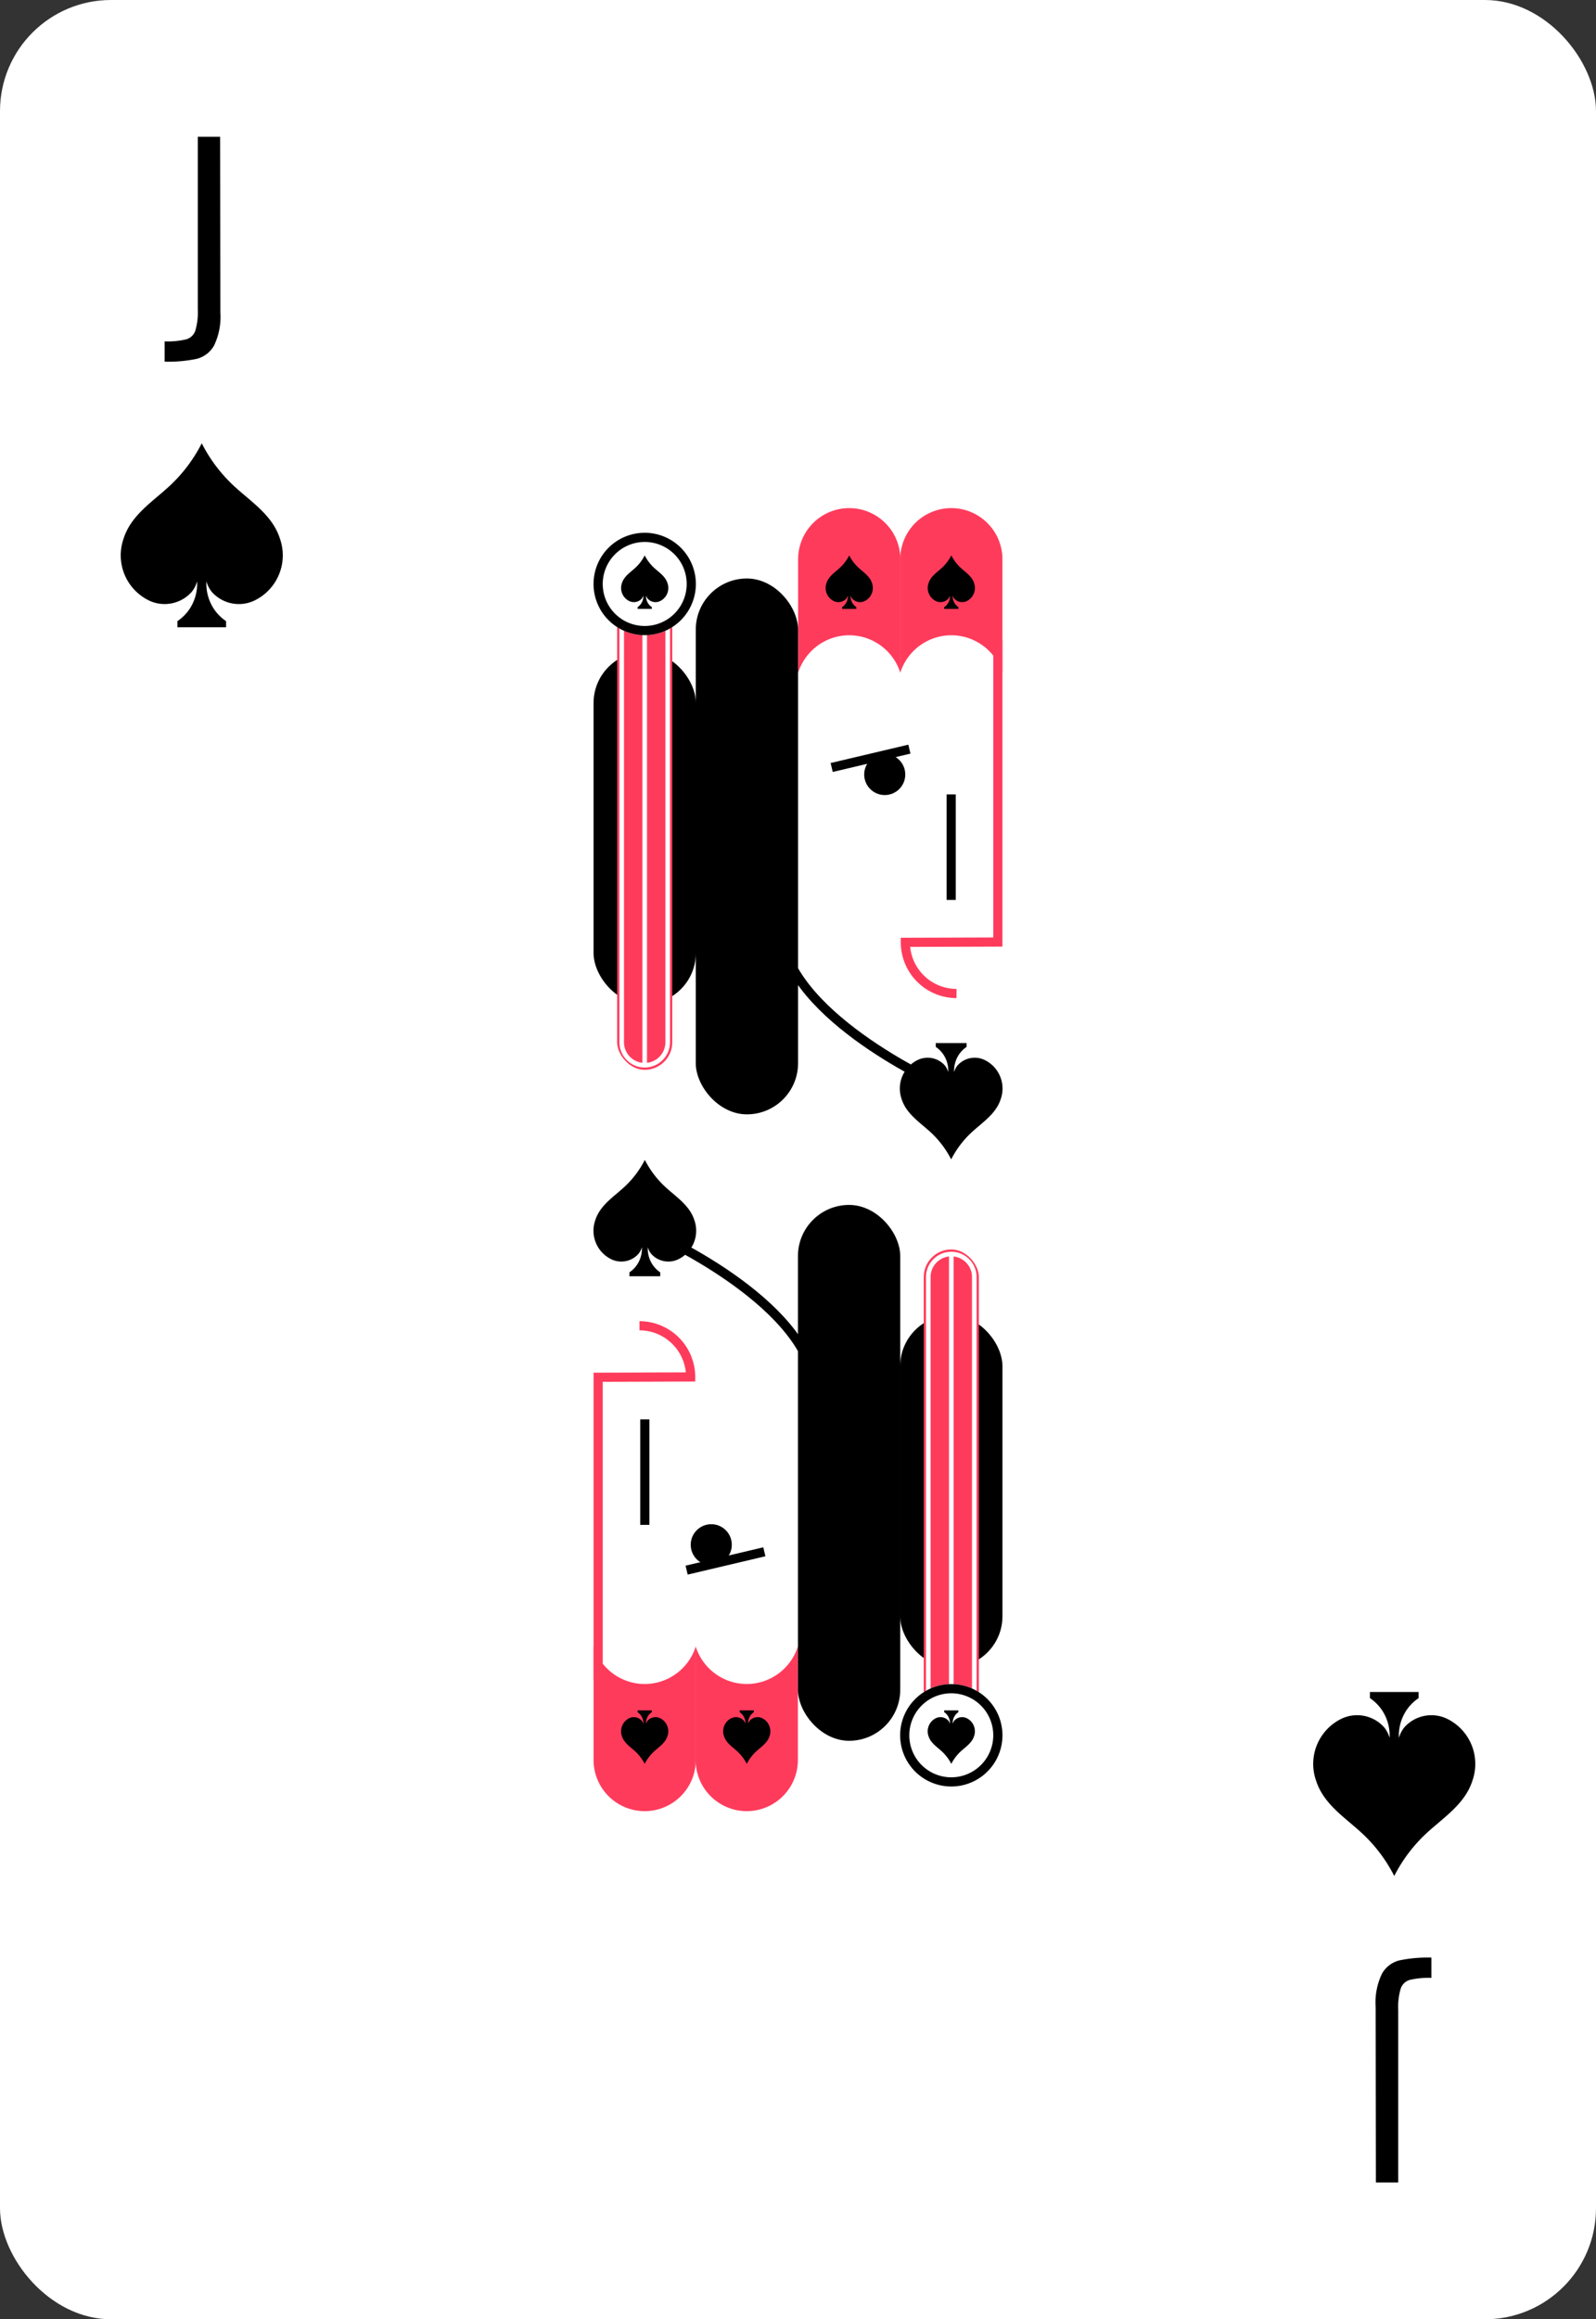 <svg xmlns="http://www.w3.org/2000/svg" viewBox="0 0 115 167"><rect x="0" y="0" width="115" height="167" fill="#333333" stroke="none"/><defs><style>.cls-1{fill:#fff;}.cls-2{fill:#ff3b5c;}</style></defs><title>card-spades-j</title><g id="artwork"><rect class="cls-1" width="115" height="167" rx="8"/><path d="M20.169,38.782c-.546-1.718-2.133-2.679-3.377-3.85a10.959,10.959,0,0,1-2.255-3.013A10.959,10.959,0,0,1,12.283,34.932c-1.244,1.171-2.831,2.132-3.377,3.85a3.615,3.615,0,0,0,1.875,4.479,2.612,2.612,0,0,0,3.037-.647,2.089,2.089,0,0,0,.383-.751,3.283,3.283,0,0,1-.54,1.985,3.235,3.235,0,0,1-.877.878v.439h3.507V44.727a3.236,3.236,0,0,1-.877-.878,3.283,3.283,0,0,1-.54-1.985,2.089,2.089,0,0,0,.383.751,2.612,2.612,0,0,0,3.037.647A3.615,3.615,0,0,0,20.169,38.782Z"/><path d="M11.861,24.581a5.783,5.783,0,0,0,1.566-.149.979.979,0,0,0,.644-.614,4.708,4.708,0,0,0,.181-1.547V9.85h1.607L15.88,22.503a4.781,4.781,0,0,1-.454,2.374,1.994,1.994,0,0,1-1.259.964,10.081,10.081,0,0,1-2.306.201Z"/><path d="M94.831,128.217c.546,1.718,2.133,2.679,3.377,3.85a10.959,10.959,0,0,1,2.255,3.013,10.959,10.959,0,0,1,2.255-3.013c1.244-1.171,2.831-2.132,3.377-3.85a3.615,3.615,0,0,0-1.875-4.479,2.612,2.612,0,0,0-3.037.647,2.089,2.089,0,0,0-.383.751,3.283,3.283,0,0,1,.54-1.985,3.235,3.235,0,0,1,.877-.878V121.833H98.709v.439a3.236,3.236,0,0,1,.877.878,3.283,3.283,0,0,1,.54,1.985,2.089,2.089,0,0,0-.383-.751,2.612,2.612,0,0,0-3.037-.647A3.615,3.615,0,0,0,94.831,128.217Z"/><path d="M103.14,142.419a5.796,5.796,0,0,0-1.566.147.981.981,0,0,0-.644.616,4.708,4.708,0,0,0-.181,1.547V157.15H99.142l-.021-12.653a4.787,4.787,0,0,1,.454-2.375,1.993,1.993,0,0,1,1.259-.964,10.037,10.037,0,0,1,2.306-.202Z"/><path d="M67.536,78.37c-.473-.212-11.595-5.265-11.595-11.702h.661c0,6.013,11.092,11.048,11.205,11.098Z"/><path class="cls-2" d="M68.922,71.868a4.02,4.02,0,0,1-4.016-4.015V67.523l6.664-.022V46.04h.661V68.16l-6.648.022a3.359,3.359,0,0,0,3.339,3.025Z"/><rect x="68.207" y="57.202" width="0.661" height="7.595"/><path class="cls-2" d="M68.548,45.742a3.872,3.872,0,0,0-3.683,2.706V40.27a3.683,3.683,0,0,1,3.682-3.683h.001a3.683,3.683,0,0,1,3.682,3.683v8.177A3.871,3.871,0,0,0,68.548,45.742Z"/><path d="M66.907,41.987c.159-.499.621-.779.984-1.119a3.187,3.187,0,0,0,.657-.876,3.186,3.186,0,0,0,.657.876c.362.34.825.62.984,1.119a1.05,1.05,0,0,1-.546,1.302.762.762,0,0,1-.885-.188.607.607,0,0,1-.111-.218.953.953,0,0,0,.157.577.942.942,0,0,0,.255.255v.128H68.037v-.128a.942.942,0,0,0,.255-.255.953.953,0,0,0,.157-.577.607.607,0,0,1-.111.218.762.762,0,0,1-.885.188A1.05,1.05,0,0,1,66.907,41.987Z"/><path class="cls-2" d="M61.192,45.742a3.871,3.871,0,0,0-3.683,2.706V40.27a3.683,3.683,0,0,1,3.682-3.683h.001a3.683,3.683,0,0,1,3.682,3.683v8.177A3.871,3.871,0,0,0,61.192,45.742Z"/><path d="M59.551,41.987c.159-.499.621-.779.984-1.119a3.187,3.187,0,0,0,.657-.876,3.187,3.187,0,0,0,.657.876c.362.34.825.62.984,1.119a1.05,1.05,0,0,1-.546,1.302.762.762,0,0,1-.885-.188.607.607,0,0,1-.111-.218.953.953,0,0,0,.157.577.942.942,0,0,0,.255.255v.128H60.681v-.128a.942.942,0,0,0,.255-.255.953.953,0,0,0,.157-.577.607.607,0,0,1-.111.218.762.762,0,0,1-.885.188A1.05,1.05,0,0,1,59.551,41.987Z"/><rect x="59.849" y="54.272" width="5.754" height="0.661" transform="translate(-10.863 15.865) rotate(-13.277)"/><circle cx="63.75" cy="55.769" r="1.48"/><path d="M72.106,79.142c-.346,1.086-1.352,1.694-2.14,2.435a6.931,6.931,0,0,0-1.429,1.905,6.931,6.931,0,0,0-1.429-1.905c-.788-.74-1.794-1.348-2.14-2.435A2.284,2.284,0,0,1,66.157,76.31a1.658,1.658,0,0,1,1.925.409,1.32,1.32,0,0,1,.242.475,2.073,2.073,0,0,0-.342-1.255,2.048,2.048,0,0,0-.555-.556v-.278h2.222v.278a2.048,2.048,0,0,0-.556.556,2.073,2.073,0,0,0-.342,1.255,1.32,1.32,0,0,1,.242-.475,1.658,1.658,0,0,1,1.925-.409A2.284,2.284,0,0,1,72.106,79.142Z"/><rect x="50.133" y="41.654" width="7.371" height="38.585" rx="3.685"/><rect x="42.769" y="46.939" width="7.371" height="25.366" rx="3.685"/><rect class="cls-2" x="44.467" y="43.193" width="3.975" height="33.84" rx="1.987"/><rect class="cls-1" x="46.289" y="43.648" width="0.33" height="33.024"/><path class="cls-1" d="M46.454,76.868a1.824,1.824,0,0,1-1.822-1.822V45.181a1.822,1.822,0,0,1,3.645,0V75.045A1.824,1.824,0,0,1,46.454,76.868Zm0-33.179a1.493,1.493,0,0,0-1.492,1.492V75.045a1.492,1.492,0,1,0,2.984,0V45.181A1.493,1.493,0,0,0,46.454,43.689Z"/><circle class="cls-1" cx="46.454" cy="42.049" r="3.685"/><path d="M46.454,39.024a3.025,3.025,0,1,1-3.024,3.025,3.028,3.028,0,0,1,3.024-3.025m0-.661a3.686,3.686,0,1,0,3.686,3.686,3.686,3.686,0,0,0-3.686-3.686Z"/><path d="M44.813,41.987c.159-.499.621-.779.984-1.119a3.186,3.186,0,0,0,.657-.876,3.186,3.186,0,0,0,.657.876c.362.34.825.62.984,1.119a1.05,1.05,0,0,1-.546,1.302.762.762,0,0,1-.885-.188.607.607,0,0,1-.111-.218.953.953,0,0,0,.157.577.942.942,0,0,0,.255.255v.128H45.943v-.128a.942.942,0,0,0,.255-.255.953.953,0,0,0,.157-.577.607.607,0,0,1-.111.218.762.762,0,0,1-.885.188A1.05,1.05,0,0,1,44.813,41.987Z"/><path d="M47.464,88.63c.473.212,11.595,5.265,11.595,11.702h-.661c0-6.013-11.092-11.048-11.205-11.098Z"/><path class="cls-2" d="M46.078,95.132a4.02,4.02,0,0,1,4.016,4.015v.33l-6.664.022v21.461h-.661V98.84l6.648-.022a3.359,3.359,0,0,0-3.339-3.025Z"/><rect x="46.132" y="102.203" width="0.661" height="7.595"/><path class="cls-2" d="M46.452,121.258a3.872,3.872,0,0,0,3.683-2.706v8.177a3.683,3.683,0,0,1-3.682,3.683h-.001a3.683,3.683,0,0,1-3.682-3.683v-8.177A3.871,3.871,0,0,0,46.452,121.258Z"/><path d="M48.093,125.013c-.159.499-.621.779-.984,1.119a3.187,3.187,0,0,0-.657.876,3.186,3.186,0,0,0-.657-.876c-.362-.34-.825-.62-.984-1.119a1.05,1.05,0,0,1,.546-1.302.762.762,0,0,1,.885.188.607.607,0,0,1,.111.218.953.953,0,0,0-.157-.577.942.942,0,0,0-.255-.255v-.128h1.022v.128a.942.942,0,0,0-.255.255.953.953,0,0,0-.157.577.607.607,0,0,1,.111-.218.762.762,0,0,1,.885-.188A1.05,1.05,0,0,1,48.093,125.013Z"/><path class="cls-2" d="M53.808,121.258a3.871,3.871,0,0,0,3.683-2.706v8.177a3.683,3.683,0,0,1-3.682,3.683h-.001a3.683,3.683,0,0,1-3.682-3.683v-8.177A3.871,3.871,0,0,0,53.808,121.258Z"/><path d="M55.449,125.013c-.159.499-.621.779-.984,1.119a3.187,3.187,0,0,0-.657.876,3.187,3.187,0,0,0-.657-.876c-.362-.34-.825-.62-.984-1.119a1.05,1.05,0,0,1,.546-1.302.762.762,0,0,1,.885.188.607.607,0,0,1,.111.218.953.953,0,0,0-.157-.577.942.942,0,0,0-.255-.255v-.128h1.022v.128a.942.942,0,0,0-.255.255.953.953,0,0,0-.157.577.607.607,0,0,1,.111-.218.762.762,0,0,1,.885-.188A1.05,1.05,0,0,1,55.449,125.013Z"/><rect x="49.397" y="112.067" width="5.754" height="0.661" transform="translate(-24.415 15.009) rotate(-13.277)"/><circle cx="51.25" cy="111.231" r="1.48"/><path d="M42.894,87.858c.346-1.086,1.352-1.694,2.14-2.435a6.931,6.931,0,0,0,1.429-1.905,6.931,6.931,0,0,0,1.429,1.905c.788.74,1.794,1.348,2.14,2.435a2.284,2.284,0,0,1-1.188,2.832,1.658,1.658,0,0,1-1.925-.409,1.32,1.32,0,0,1-.242-.475,2.073,2.073,0,0,0,.342,1.255,2.048,2.048,0,0,0,.555.556v.278h-2.222v-.278a2.048,2.048,0,0,0,.556-.556,2.073,2.073,0,0,0,.342-1.255,1.32,1.32,0,0,1-.242.475,1.658,1.658,0,0,1-1.925.409A2.284,2.284,0,0,1,42.894,87.858Z"/><rect x="57.496" y="86.761" width="7.371" height="38.585" rx="3.685"/><rect x="64.861" y="94.695" width="7.371" height="25.366" rx="3.685"/><rect class="cls-2" x="66.558" y="89.967" width="3.975" height="33.84" rx="1.987"/><rect class="cls-1" x="68.381" y="90.328" width="0.33" height="33.024"/><path class="cls-1" d="M68.546,90.132a1.824,1.824,0,0,1,1.822,1.822v29.865a1.822,1.822,0,0,1-3.645,0V91.955A1.824,1.824,0,0,1,68.546,90.132Zm0,33.179a1.493,1.493,0,0,0,1.492-1.492V91.955a1.492,1.492,0,1,0-2.984,0v29.865A1.493,1.493,0,0,0,68.546,123.311Z"/><circle class="cls-1" cx="68.546" cy="124.951" r="3.685"/><path d="M68.546,127.976a3.025,3.025,0,1,1,3.024-3.025,3.028,3.028,0,0,1-3.024,3.025m0,.661a3.686,3.686,0,1,0-3.686-3.686,3.686,3.686,0,0,0,3.686,3.686Z"/><path d="M70.187,125.013c-.159.499-.621.779-.984,1.119a3.186,3.186,0,0,0-.657.876,3.186,3.186,0,0,0-.657-.876c-.362-.34-.825-.62-.984-1.119a1.05,1.05,0,0,1,.546-1.302.762.762,0,0,1,.885.188.607.607,0,0,1,.111.218.953.953,0,0,0-.157-.577.942.942,0,0,0-.255-.255v-.128h1.022v.128a.942.942,0,0,0-.255.255.953.953,0,0,0-.157.577.607.607,0,0,1,.111-.218.762.762,0,0,1,.885-.188A1.05,1.05,0,0,1,70.187,125.013Z"/></g></svg>